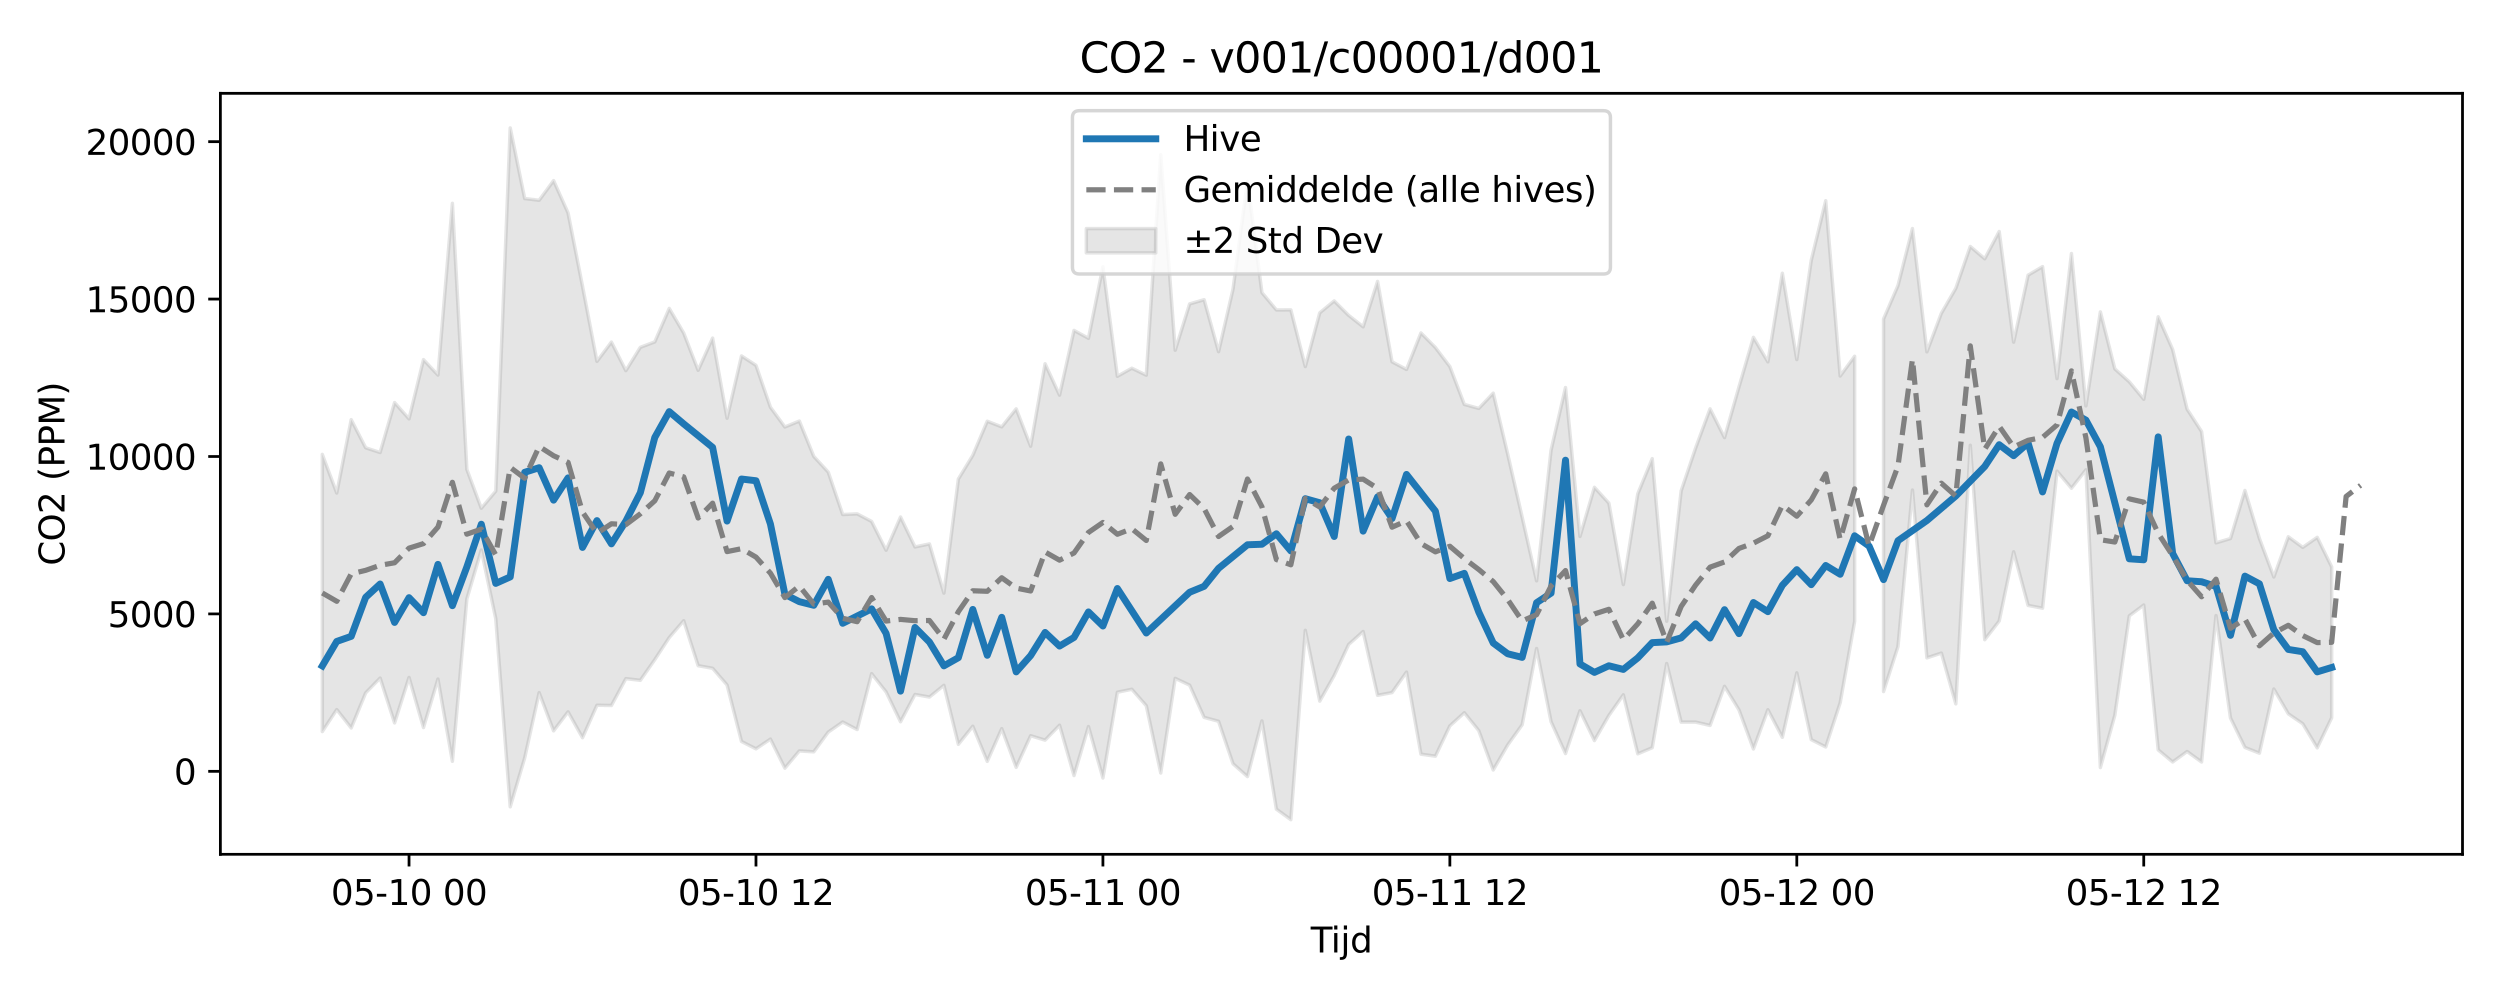 <?xml version="1.0" encoding="utf-8" standalone="no"?>
<!DOCTYPE svg PUBLIC "-//W3C//DTD SVG 1.1//EN"
  "http://www.w3.org/Graphics/SVG/1.1/DTD/svg11.dtd">
<svg xmlns:xlink="http://www.w3.org/1999/xlink" width="720pt" height="288pt" viewBox="0 0 720 288" xmlns="http://www.w3.org/2000/svg" version="1.1">
 <defs>
  <style type="text/css">*{stroke-linejoin: round; stroke-linecap: butt}</style>
 </defs>
 <g id="figure_1">
  <g id="patch_1">
   <path d="M 0 288 
L 720 288 
L 720 0 
L 0 0 
z
" style="fill: #ffffff"/>
  </g>
  <g id="axes_1">
   <g id="patch_2">
    <path d="M 63.47 246.04 
L 709.2 246.04 
L 709.2 26.88 
L 63.47 26.88 
z
" style="fill: #ffffff"/>
   </g>
   <g id="FillBetweenPolyCollection_1">
    <path d="M 92.821 130.864 
L 92.821 210.697 
L 96.985 204.361 
L 101.148 209.658 
L 105.311 199.555 
L 109.475 195.281 
L 113.638 208.207 
L 117.801 195.099 
L 121.965 209.536 
L 126.128 195.567 
L 130.291 219.257 
L 134.455 172.484 
L 138.618 158.407 
L 142.781 178.207 
L 146.944 232.361 
L 151.108 218.286 
L 155.271 199.471 
L 159.434 210.487 
L 163.598 205.017 
L 167.761 212.468 
L 171.924 203.106 
L 176.088 203.185 
L 180.251 195.447 
L 184.414 195.937 
L 188.578 189.976 
L 192.741 183.624 
L 196.904 178.768 
L 201.068 191.721 
L 205.231 192.463 
L 209.394 197.277 
L 213.557 213.544 
L 217.721 215.665 
L 221.884 212.857 
L 226.047 221.236 
L 230.211 216.265 
L 234.374 216.53 
L 238.537 210.839 
L 242.701 207.939 
L 246.864 210.115 
L 251.027 194.015 
L 255.191 199.264 
L 259.354 207.871 
L 263.517 200.01 
L 267.681 200.751 
L 271.844 197.375 
L 276.007 214.364 
L 280.17 209.163 
L 284.334 219.271 
L 288.497 209.851 
L 292.66 221.003 
L 296.824 211.886 
L 300.987 213.163 
L 305.15 208.86 
L 309.314 223.368 
L 313.477 209.249 
L 317.64 224.066 
L 321.804 199.365 
L 325.967 198.513 
L 330.13 203.251 
L 334.294 222.628 
L 338.457 195.365 
L 342.62 197.336 
L 346.784 206.604 
L 350.947 207.734 
L 355.11 219.959 
L 359.273 223.66 
L 363.437 207.626 
L 367.6 233.04 
L 371.763 236.078 
L 375.927 181.529 
L 380.09 201.931 
L 384.253 194.546 
L 388.417 185.602 
L 392.58 181.871 
L 396.743 200.253 
L 400.907 199.464 
L 405.07 193.571 
L 409.233 217.199 
L 413.397 217.785 
L 417.56 209.058 
L 421.723 205.268 
L 425.886 210.417 
L 430.05 221.758 
L 434.213 214.565 
L 438.376 208.74 
L 442.54 186.77 
L 446.703 207.835 
L 450.866 217.032 
L 455.03 204.704 
L 459.193 213.286 
L 463.356 206.048 
L 467.52 200.111 
L 471.683 217.102 
L 475.846 215.344 
L 480.01 191.087 
L 484.173 207.981 
L 488.336 207.966 
L 492.5 208.932 
L 496.663 197.657 
L 500.826 204.45 
L 504.989 215.707 
L 509.153 204.399 
L 513.316 212.35 
L 517.479 193.781 
L 521.643 213.014 
L 525.806 215.13 
L 529.969 202.403 
L 534.133 179.003 
L 534.133 102.608 
L 534.133 102.608 
L 529.969 108.29 
L 525.806 57.804 
L 521.643 74.961 
L 517.479 103.557 
L 513.316 78.692 
L 509.153 104.208 
L 504.989 97.157 
L 500.826 111.44 
L 496.663 126.029 
L 492.5 117.745 
L 488.336 129.04 
L 484.173 141.365 
L 480.01 178.916 
L 475.846 132.087 
L 471.683 142.21 
L 467.52 168.355 
L 463.356 144.908 
L 459.193 140.35 
L 455.03 154.51 
L 450.866 111.602 
L 446.703 129.672 
L 442.54 167.285 
L 438.376 148.924 
L 434.213 130.757 
L 430.05 113.226 
L 425.886 117.627 
L 421.723 116.474 
L 417.56 105.579 
L 413.397 100.092 
L 409.233 95.886 
L 405.07 106.397 
L 400.907 104.204 
L 396.743 81.051 
L 392.58 94.117 
L 388.417 90.829 
L 384.253 86.662 
L 380.09 90.097 
L 375.927 105.575 
L 371.763 89.247 
L 367.6 89.256 
L 363.437 84.273 
L 359.273 52.251 
L 355.11 83.271 
L 350.947 101.291 
L 346.784 86.315 
L 342.62 87.526 
L 338.457 100.869 
L 334.294 44.58 
L 330.13 108.055 
L 325.967 106.045 
L 321.804 108.369 
L 317.64 76.865 
L 313.477 97.435 
L 309.314 95.154 
L 305.15 113.8 
L 300.987 104.77 
L 296.824 128.516 
L 292.66 117.745 
L 288.497 122.935 
L 284.334 121.315 
L 280.17 131.121 
L 276.007 137.963 
L 271.844 170.825 
L 267.681 156.651 
L 263.517 157.519 
L 259.354 148.9 
L 255.191 158.468 
L 251.027 150.176 
L 246.864 147.989 
L 242.701 148.187 
L 238.537 135.977 
L 234.374 131.451 
L 230.211 121.26 
L 226.047 122.972 
L 221.884 117.28 
L 217.721 105.219 
L 213.557 102.502 
L 209.394 120.451 
L 205.231 97.367 
L 201.068 106.644 
L 196.904 95.911 
L 192.741 88.826 
L 188.578 98.461 
L 184.414 100.03 
L 180.251 106.748 
L 176.088 98.516 
L 171.924 104.077 
L 167.761 82.426 
L 163.598 61.318 
L 159.434 52.015 
L 155.271 57.677 
L 151.108 57.184 
L 146.944 36.842 
L 142.781 141.445 
L 138.618 146.374 
L 134.455 135.195 
L 130.291 58.552 
L 126.128 108.024 
L 121.965 103.575 
L 117.801 120.632 
L 113.638 115.945 
L 109.475 130.325 
L 105.311 128.958 
L 101.148 120.861 
L 96.985 141.991 
L 92.821 130.864 
z
" clip-path="url(#p094e9d952f)" style="fill: #808080; fill-opacity: 0.2; stroke: #808080; stroke-opacity: 0.2"/>
    <path d="M 542.459 91.883 
L 542.459 199.17 
L 546.623 186.19 
L 550.786 141.128 
L 554.949 189.466 
L 559.113 188.092 
L 563.276 202.714 
L 567.439 128.236 
L 571.602 184.241 
L 575.766 178.859 
L 579.929 158.918 
L 584.092 174.359 
L 588.256 175.163 
L 592.419 135.7 
L 596.582 140.617 
L 600.746 135.306 
L 604.909 221.06 
L 609.072 205.974 
L 613.236 177.373 
L 617.399 174.248 
L 621.562 215.972 
L 625.726 219.449 
L 629.889 216.434 
L 634.052 219.458 
L 638.215 177.274 
L 642.379 206.784 
L 646.542 215.268 
L 650.705 216.918 
L 654.869 198.437 
L 659.032 205.583 
L 663.195 208.447 
L 667.359 215.383 
L 671.522 206.713 
L 671.522 163.251 
L 671.522 163.251 
L 667.359 154.756 
L 663.195 157.642 
L 659.032 154.59 
L 654.869 166.172 
L 650.705 155.062 
L 646.542 141.248 
L 642.379 155.093 
L 638.215 156.343 
L 634.052 124.278 
L 629.889 117.84 
L 625.726 100.673 
L 621.562 91.236 
L 617.399 114.99 
L 613.236 109.968 
L 609.072 106.241 
L 604.909 89.832 
L 600.746 116.894 
L 596.582 73.014 
L 592.419 109.034 
L 588.256 76.786 
L 584.092 79.249 
L 579.929 98.541 
L 575.766 66.668 
L 571.602 74.526 
L 567.439 70.989 
L 563.276 83.025 
L 559.113 90.221 
L 554.949 101.326 
L 550.786 65.823 
L 546.623 82.231 
L 542.459 91.883 
z
" clip-path="url(#p094e9d952f)" style="fill: #808080; fill-opacity: 0.2; stroke: #808080; stroke-opacity: 0.2"/>
   </g>
   <g id="matplotlib.axis_1">
    <g id="xtick_1">
     <g id="line2d_1">
      <defs>
       <path id="m99f84f68df" d="M 0 0 
L 0 3.5 
" style="stroke: #000000; stroke-width: 0.8"/>
      </defs>
      <g>
       <use xlink:href="#m99f84f68df" x="117.801" y="246.04" style="stroke: #000000; stroke-width: 0.8"/>
      </g>
     </g>
     <g id="text_1">
      <!-- 05-10 00 -->
      <g transform="translate(95.321 260.638) scale(0.1 -0.1)">
       <defs>
        <path id="DejaVuSans-30" d="M 2034 4250 
Q 1547 4250 1301 3770 
Q 1056 3291 1056 2328 
Q 1056 1369 1301 889 
Q 1547 409 2034 409 
Q 2525 409 2770 889 
Q 3016 1369 3016 2328 
Q 3016 3291 2770 3770 
Q 2525 4250 2034 4250 
z
M 2034 4750 
Q 2819 4750 3233 4129 
Q 3647 3509 3647 2328 
Q 3647 1150 3233 529 
Q 2819 -91 2034 -91 
Q 1250 -91 836 529 
Q 422 1150 422 2328 
Q 422 3509 836 4129 
Q 1250 4750 2034 4750 
z
" transform="scale(0.016)"/>
        <path id="DejaVuSans-35" d="M 691 4666 
L 3169 4666 
L 3169 4134 
L 1269 4134 
L 1269 2991 
Q 1406 3038 1543 3061 
Q 1681 3084 1819 3084 
Q 2600 3084 3056 2656 
Q 3513 2228 3513 1497 
Q 3513 744 3044 326 
Q 2575 -91 1722 -91 
Q 1428 -91 1123 -41 
Q 819 9 494 109 
L 494 744 
Q 775 591 1075 516 
Q 1375 441 1709 441 
Q 2250 441 2565 725 
Q 2881 1009 2881 1497 
Q 2881 1984 2565 2268 
Q 2250 2553 1709 2553 
Q 1456 2553 1204 2497 
Q 953 2441 691 2322 
L 691 4666 
z
" transform="scale(0.016)"/>
        <path id="DejaVuSans-2d" d="M 313 2009 
L 1997 2009 
L 1997 1497 
L 313 1497 
L 313 2009 
z
" transform="scale(0.016)"/>
        <path id="DejaVuSans-31" d="M 794 531 
L 1825 531 
L 1825 4091 
L 703 3866 
L 703 4441 
L 1819 4666 
L 2450 4666 
L 2450 531 
L 3481 531 
L 3481 0 
L 794 0 
L 794 531 
z
" transform="scale(0.016)"/>
        <path id="DejaVuSans-20" transform="scale(0.016)"/>
       </defs>
       <use xlink:href="#DejaVuSans-30"/>
       <use xlink:href="#DejaVuSans-35" transform="translate(63.623 0)"/>
       <use xlink:href="#DejaVuSans-2d" transform="translate(127.246 0)"/>
       <use xlink:href="#DejaVuSans-31" transform="translate(163.33 0)"/>
       <use xlink:href="#DejaVuSans-30" transform="translate(226.953 0)"/>
       <use xlink:href="#DejaVuSans-20" transform="translate(290.576 0)"/>
       <use xlink:href="#DejaVuSans-30" transform="translate(322.363 0)"/>
       <use xlink:href="#DejaVuSans-30" transform="translate(385.986 0)"/>
      </g>
     </g>
    </g>
    <g id="xtick_2">
     <g id="line2d_2">
      <g>
       <use xlink:href="#m99f84f68df" x="217.721" y="246.04" style="stroke: #000000; stroke-width: 0.8"/>
      </g>
     </g>
     <g id="text_2">
      <!-- 05-10 12 -->
      <g transform="translate(195.24 260.638) scale(0.1 -0.1)">
       <defs>
        <path id="DejaVuSans-32" d="M 1228 531 
L 3431 531 
L 3431 0 
L 469 0 
L 469 531 
Q 828 903 1448 1529 
Q 2069 2156 2228 2338 
Q 2531 2678 2651 2914 
Q 2772 3150 2772 3378 
Q 2772 3750 2511 3984 
Q 2250 4219 1831 4219 
Q 1534 4219 1204 4116 
Q 875 4013 500 3803 
L 500 4441 
Q 881 4594 1212 4672 
Q 1544 4750 1819 4750 
Q 2544 4750 2975 4387 
Q 3406 4025 3406 3419 
Q 3406 3131 3298 2873 
Q 3191 2616 2906 2266 
Q 2828 2175 2409 1742 
Q 1991 1309 1228 531 
z
" transform="scale(0.016)"/>
       </defs>
       <use xlink:href="#DejaVuSans-30"/>
       <use xlink:href="#DejaVuSans-35" transform="translate(63.623 0)"/>
       <use xlink:href="#DejaVuSans-2d" transform="translate(127.246 0)"/>
       <use xlink:href="#DejaVuSans-31" transform="translate(163.33 0)"/>
       <use xlink:href="#DejaVuSans-30" transform="translate(226.953 0)"/>
       <use xlink:href="#DejaVuSans-20" transform="translate(290.576 0)"/>
       <use xlink:href="#DejaVuSans-31" transform="translate(322.363 0)"/>
       <use xlink:href="#DejaVuSans-32" transform="translate(385.986 0)"/>
      </g>
     </g>
    </g>
    <g id="xtick_3">
     <g id="line2d_3">
      <g>
       <use xlink:href="#m99f84f68df" x="317.64" y="246.04" style="stroke: #000000; stroke-width: 0.8"/>
      </g>
     </g>
     <g id="text_3">
      <!-- 05-11 00 -->
      <g transform="translate(295.16 260.638) scale(0.1 -0.1)">
       <use xlink:href="#DejaVuSans-30"/>
       <use xlink:href="#DejaVuSans-35" transform="translate(63.623 0)"/>
       <use xlink:href="#DejaVuSans-2d" transform="translate(127.246 0)"/>
       <use xlink:href="#DejaVuSans-31" transform="translate(163.33 0)"/>
       <use xlink:href="#DejaVuSans-31" transform="translate(226.953 0)"/>
       <use xlink:href="#DejaVuSans-20" transform="translate(290.576 0)"/>
       <use xlink:href="#DejaVuSans-30" transform="translate(322.363 0)"/>
       <use xlink:href="#DejaVuSans-30" transform="translate(385.986 0)"/>
      </g>
     </g>
    </g>
    <g id="xtick_4">
     <g id="line2d_4">
      <g>
       <use xlink:href="#m99f84f68df" x="417.56" y="246.04" style="stroke: #000000; stroke-width: 0.8"/>
      </g>
     </g>
     <g id="text_4">
      <!-- 05-11 12 -->
      <g transform="translate(395.079 260.638) scale(0.1 -0.1)">
       <use xlink:href="#DejaVuSans-30"/>
       <use xlink:href="#DejaVuSans-35" transform="translate(63.623 0)"/>
       <use xlink:href="#DejaVuSans-2d" transform="translate(127.246 0)"/>
       <use xlink:href="#DejaVuSans-31" transform="translate(163.33 0)"/>
       <use xlink:href="#DejaVuSans-31" transform="translate(226.953 0)"/>
       <use xlink:href="#DejaVuSans-20" transform="translate(290.576 0)"/>
       <use xlink:href="#DejaVuSans-31" transform="translate(322.363 0)"/>
       <use xlink:href="#DejaVuSans-32" transform="translate(385.986 0)"/>
      </g>
     </g>
    </g>
    <g id="xtick_5">
     <g id="line2d_5">
      <g>
       <use xlink:href="#m99f84f68df" x="517.479" y="246.04" style="stroke: #000000; stroke-width: 0.8"/>
      </g>
     </g>
     <g id="text_5">
      <!-- 05-12 00 -->
      <g transform="translate(494.999 260.638) scale(0.1 -0.1)">
       <use xlink:href="#DejaVuSans-30"/>
       <use xlink:href="#DejaVuSans-35" transform="translate(63.623 0)"/>
       <use xlink:href="#DejaVuSans-2d" transform="translate(127.246 0)"/>
       <use xlink:href="#DejaVuSans-31" transform="translate(163.33 0)"/>
       <use xlink:href="#DejaVuSans-32" transform="translate(226.953 0)"/>
       <use xlink:href="#DejaVuSans-20" transform="translate(290.576 0)"/>
       <use xlink:href="#DejaVuSans-30" transform="translate(322.363 0)"/>
       <use xlink:href="#DejaVuSans-30" transform="translate(385.986 0)"/>
      </g>
     </g>
    </g>
    <g id="xtick_6">
     <g id="line2d_6">
      <g>
       <use xlink:href="#m99f84f68df" x="617.399" y="246.04" style="stroke: #000000; stroke-width: 0.8"/>
      </g>
     </g>
     <g id="text_6">
      <!-- 05-12 12 -->
      <g transform="translate(594.918 260.638) scale(0.1 -0.1)">
       <use xlink:href="#DejaVuSans-30"/>
       <use xlink:href="#DejaVuSans-35" transform="translate(63.623 0)"/>
       <use xlink:href="#DejaVuSans-2d" transform="translate(127.246 0)"/>
       <use xlink:href="#DejaVuSans-31" transform="translate(163.33 0)"/>
       <use xlink:href="#DejaVuSans-32" transform="translate(226.953 0)"/>
       <use xlink:href="#DejaVuSans-20" transform="translate(290.576 0)"/>
       <use xlink:href="#DejaVuSans-31" transform="translate(322.363 0)"/>
       <use xlink:href="#DejaVuSans-32" transform="translate(385.986 0)"/>
      </g>
     </g>
    </g>
    <g id="text_7">
     <!-- Tijd -->
     <g transform="translate(377.485 274.317) scale(0.1 -0.1)">
      <defs>
       <path id="DejaVuSans-54" d="M -19 4666 
L 3928 4666 
L 3928 4134 
L 2272 4134 
L 2272 0 
L 1638 0 
L 1638 4134 
L -19 4134 
L -19 4666 
z
" transform="scale(0.016)"/>
       <path id="DejaVuSans-69" d="M 603 3500 
L 1178 3500 
L 1178 0 
L 603 0 
L 603 3500 
z
M 603 4863 
L 1178 4863 
L 1178 4134 
L 603 4134 
L 603 4863 
z
" transform="scale(0.016)"/>
       <path id="DejaVuSans-6a" d="M 603 3500 
L 1178 3500 
L 1178 -63 
Q 1178 -731 923 -1031 
Q 669 -1331 103 -1331 
L -116 -1331 
L -116 -844 
L 38 -844 
Q 366 -844 484 -692 
Q 603 -541 603 -63 
L 603 3500 
z
M 603 4863 
L 1178 4863 
L 1178 4134 
L 603 4134 
L 603 4863 
z
" transform="scale(0.016)"/>
       <path id="DejaVuSans-64" d="M 2906 2969 
L 2906 4863 
L 3481 4863 
L 3481 0 
L 2906 0 
L 2906 525 
Q 2725 213 2448 61 
Q 2172 -91 1784 -91 
Q 1150 -91 751 415 
Q 353 922 353 1747 
Q 353 2572 751 3078 
Q 1150 3584 1784 3584 
Q 2172 3584 2448 3432 
Q 2725 3281 2906 2969 
z
M 947 1747 
Q 947 1113 1208 752 
Q 1469 391 1925 391 
Q 2381 391 2643 752 
Q 2906 1113 2906 1747 
Q 2906 2381 2643 2742 
Q 2381 3103 1925 3103 
Q 1469 3103 1208 2742 
Q 947 2381 947 1747 
z
" transform="scale(0.016)"/>
      </defs>
      <use xlink:href="#DejaVuSans-54"/>
      <use xlink:href="#DejaVuSans-69" transform="translate(57.959 0)"/>
      <use xlink:href="#DejaVuSans-6a" transform="translate(85.742 0)"/>
      <use xlink:href="#DejaVuSans-64" transform="translate(113.525 0)"/>
     </g>
    </g>
   </g>
   <g id="matplotlib.axis_2">
    <g id="ytick_1">
     <g id="line2d_7">
      <defs>
       <path id="mf853f448e3" d="M 0 0 
L -3.5 0 
" style="stroke: #000000; stroke-width: 0.8"/>
      </defs>
      <g>
       <use xlink:href="#mf853f448e3" x="63.47" y="222.138" style="stroke: #000000; stroke-width: 0.8"/>
      </g>
     </g>
     <g id="text_8">
      <!-- 0 -->
      <g transform="translate(50.108 225.937) scale(0.1 -0.1)">
       <use xlink:href="#DejaVuSans-30"/>
      </g>
     </g>
    </g>
    <g id="ytick_2">
     <g id="line2d_8">
      <g>
       <use xlink:href="#mf853f448e3" x="63.47" y="176.804" style="stroke: #000000; stroke-width: 0.8"/>
      </g>
     </g>
     <g id="text_9">
      <!-- 5000 -->
      <g transform="translate(31.02 180.604) scale(0.1 -0.1)">
       <use xlink:href="#DejaVuSans-35"/>
       <use xlink:href="#DejaVuSans-30" transform="translate(63.623 0)"/>
       <use xlink:href="#DejaVuSans-30" transform="translate(127.246 0)"/>
       <use xlink:href="#DejaVuSans-30" transform="translate(190.869 0)"/>
      </g>
     </g>
    </g>
    <g id="ytick_3">
     <g id="line2d_9">
      <g>
       <use xlink:href="#mf853f448e3" x="63.47" y="131.471" style="stroke: #000000; stroke-width: 0.8"/>
      </g>
     </g>
     <g id="text_10">
      <!-- 10000 -->
      <g transform="translate(24.657 135.27) scale(0.1 -0.1)">
       <use xlink:href="#DejaVuSans-31"/>
       <use xlink:href="#DejaVuSans-30" transform="translate(63.623 0)"/>
       <use xlink:href="#DejaVuSans-30" transform="translate(127.246 0)"/>
       <use xlink:href="#DejaVuSans-30" transform="translate(190.869 0)"/>
       <use xlink:href="#DejaVuSans-30" transform="translate(254.492 0)"/>
      </g>
     </g>
    </g>
    <g id="ytick_4">
     <g id="line2d_10">
      <g>
       <use xlink:href="#mf853f448e3" x="63.47" y="86.138" style="stroke: #000000; stroke-width: 0.8"/>
      </g>
     </g>
     <g id="text_11">
      <!-- 15000 -->
      <g transform="translate(24.657 89.937) scale(0.1 -0.1)">
       <use xlink:href="#DejaVuSans-31"/>
       <use xlink:href="#DejaVuSans-35" transform="translate(63.623 0)"/>
       <use xlink:href="#DejaVuSans-30" transform="translate(127.246 0)"/>
       <use xlink:href="#DejaVuSans-30" transform="translate(190.869 0)"/>
       <use xlink:href="#DejaVuSans-30" transform="translate(254.492 0)"/>
      </g>
     </g>
    </g>
    <g id="ytick_5">
     <g id="line2d_11">
      <g>
       <use xlink:href="#mf853f448e3" x="63.47" y="40.805" style="stroke: #000000; stroke-width: 0.8"/>
      </g>
     </g>
     <g id="text_12">
      <!-- 20000 -->
      <g transform="translate(24.657 44.604) scale(0.1 -0.1)">
       <use xlink:href="#DejaVuSans-32"/>
       <use xlink:href="#DejaVuSans-30" transform="translate(63.623 0)"/>
       <use xlink:href="#DejaVuSans-30" transform="translate(127.246 0)"/>
       <use xlink:href="#DejaVuSans-30" transform="translate(190.869 0)"/>
       <use xlink:href="#DejaVuSans-30" transform="translate(254.492 0)"/>
      </g>
     </g>
    </g>
    <g id="text_13">
     <!-- CO2 (PPM) -->
     <g transform="translate(18.578 162.903) rotate(-90) scale(0.1 -0.1)">
      <defs>
       <path id="DejaVuSans-43" d="M 4122 4306 
L 4122 3641 
Q 3803 3938 3442 4084 
Q 3081 4231 2675 4231 
Q 1875 4231 1450 3742 
Q 1025 3253 1025 2328 
Q 1025 1406 1450 917 
Q 1875 428 2675 428 
Q 3081 428 3442 575 
Q 3803 722 4122 1019 
L 4122 359 
Q 3791 134 3420 21 
Q 3050 -91 2638 -91 
Q 1578 -91 968 557 
Q 359 1206 359 2328 
Q 359 3453 968 4101 
Q 1578 4750 2638 4750 
Q 3056 4750 3426 4639 
Q 3797 4528 4122 4306 
z
" transform="scale(0.016)"/>
       <path id="DejaVuSans-4f" d="M 2522 4238 
Q 1834 4238 1429 3725 
Q 1025 3213 1025 2328 
Q 1025 1447 1429 934 
Q 1834 422 2522 422 
Q 3209 422 3611 934 
Q 4013 1447 4013 2328 
Q 4013 3213 3611 3725 
Q 3209 4238 2522 4238 
z
M 2522 4750 
Q 3503 4750 4090 4092 
Q 4678 3434 4678 2328 
Q 4678 1225 4090 567 
Q 3503 -91 2522 -91 
Q 1538 -91 948 565 
Q 359 1222 359 2328 
Q 359 3434 948 4092 
Q 1538 4750 2522 4750 
z
" transform="scale(0.016)"/>
       <path id="DejaVuSans-28" d="M 1984 4856 
Q 1566 4138 1362 3434 
Q 1159 2731 1159 2009 
Q 1159 1288 1364 580 
Q 1569 -128 1984 -844 
L 1484 -844 
Q 1016 -109 783 600 
Q 550 1309 550 2009 
Q 550 2706 781 3412 
Q 1013 4119 1484 4856 
L 1984 4856 
z
" transform="scale(0.016)"/>
       <path id="DejaVuSans-50" d="M 1259 4147 
L 1259 2394 
L 2053 2394 
Q 2494 2394 2734 2622 
Q 2975 2850 2975 3272 
Q 2975 3691 2734 3919 
Q 2494 4147 2053 4147 
L 1259 4147 
z
M 628 4666 
L 2053 4666 
Q 2838 4666 3239 4311 
Q 3641 3956 3641 3272 
Q 3641 2581 3239 2228 
Q 2838 1875 2053 1875 
L 1259 1875 
L 1259 0 
L 628 0 
L 628 4666 
z
" transform="scale(0.016)"/>
       <path id="DejaVuSans-4d" d="M 628 4666 
L 1569 4666 
L 2759 1491 
L 3956 4666 
L 4897 4666 
L 4897 0 
L 4281 0 
L 4281 4097 
L 3078 897 
L 2444 897 
L 1241 4097 
L 1241 0 
L 628 0 
L 628 4666 
z
" transform="scale(0.016)"/>
       <path id="DejaVuSans-29" d="M 513 4856 
L 1013 4856 
Q 1481 4119 1714 3412 
Q 1947 2706 1947 2009 
Q 1947 1309 1714 600 
Q 1481 -109 1013 -844 
L 513 -844 
Q 928 -128 1133 580 
Q 1338 1288 1338 2009 
Q 1338 2731 1133 3434 
Q 928 4138 513 4856 
z
" transform="scale(0.016)"/>
      </defs>
      <use xlink:href="#DejaVuSans-43"/>
      <use xlink:href="#DejaVuSans-4f" transform="translate(69.824 0)"/>
      <use xlink:href="#DejaVuSans-32" transform="translate(148.535 0)"/>
      <use xlink:href="#DejaVuSans-20" transform="translate(212.158 0)"/>
      <use xlink:href="#DejaVuSans-28" transform="translate(243.945 0)"/>
      <use xlink:href="#DejaVuSans-50" transform="translate(282.959 0)"/>
      <use xlink:href="#DejaVuSans-50" transform="translate(343.262 0)"/>
      <use xlink:href="#DejaVuSans-4d" transform="translate(403.564 0)"/>
      <use xlink:href="#DejaVuSans-29" transform="translate(489.844 0)"/>
     </g>
    </g>
   </g>
   <g id="line2d_12">
    <path d="M 92.821 191.782 
L 96.985 184.732 
L 101.148 183.266 
L 105.311 172.032 
L 109.475 168.194 
L 113.638 179.258 
L 117.801 172.132 
L 121.965 176.454 
L 126.128 162.543 
L 130.291 174.435 
L 134.455 163.259 
L 138.618 150.98 
L 142.781 168.014 
L 146.944 166.151 
L 151.108 136.023 
L 155.271 134.699 
L 159.434 144.038 
L 163.598 137.632 
L 167.761 157.656 
L 171.924 149.94 
L 176.088 156.627 
L 180.251 150.067 
L 184.414 141.898 
L 188.578 125.986 
L 192.741 118.551 
L 196.904 122.078 
L 205.231 128.845 
L 209.394 150.067 
L 213.557 137.96 
L 217.721 138.452 
L 221.884 150.922 
L 226.047 171.169 
L 230.211 173.28 
L 234.374 174.32 
L 238.537 166.849 
L 242.701 179.506 
L 251.027 175.349 
L 255.191 182.408 
L 259.354 199.045 
L 263.517 180.712 
L 267.681 184.91 
L 271.844 191.764 
L 276.007 189.416 
L 280.17 175.52 
L 284.334 188.724 
L 288.497 177.787 
L 292.66 193.499 
L 296.824 188.812 
L 300.987 182.142 
L 305.15 186.067 
L 309.314 183.583 
L 313.477 176.239 
L 317.64 180.289 
L 321.804 169.491 
L 330.13 182.308 
L 342.62 170.567 
L 346.784 168.862 
L 350.947 163.685 
L 359.273 156.894 
L 363.437 156.743 
L 367.6 153.73 
L 371.763 158.662 
L 375.927 143.625 
L 380.09 144.787 
L 384.253 154.509 
L 388.417 126.439 
L 392.58 152.964 
L 396.743 143.11 
L 400.907 149.342 
L 405.07 136.639 
L 413.397 147.211 
L 417.56 166.616 
L 421.723 165.127 
L 425.886 176.275 
L 430.05 185.191 
L 434.213 188.287 
L 438.376 189.325 
L 442.54 173.583 
L 446.703 170.825 
L 450.866 132.541 
L 455.03 191.22 
L 459.193 193.65 
L 463.356 191.742 
L 467.52 192.792 
L 471.683 189.466 
L 475.846 185.079 
L 480.01 184.865 
L 484.173 183.713 
L 488.336 179.663 
L 492.5 183.743 
L 496.663 175.589 
L 500.826 182.489 
L 504.989 173.525 
L 509.153 176.161 
L 513.316 168.56 
L 517.479 164.063 
L 521.643 168.388 
L 525.806 162.86 
L 529.969 165.386 
L 534.133 154.31 
L 538.296 157.266 
L 542.459 166.926 
L 546.623 155.72 
L 554.949 149.913 
L 563.276 142.841 
L 571.602 134.345 
L 575.766 128.071 
L 579.929 131.24 
L 584.092 127.595 
L 588.256 141.671 
L 592.419 127.686 
L 596.582 118.66 
L 600.746 120.999 
L 604.909 128.67 
L 613.236 160.938 
L 617.399 161.219 
L 621.562 125.827 
L 625.726 159.392 
L 629.889 167.257 
L 634.052 167.538 
L 638.215 168.885 
L 642.379 182.979 
L 646.542 165.929 
L 650.705 168.137 
L 654.869 181.379 
L 659.032 187.036 
L 663.195 187.702 
L 667.359 193.499 
L 671.522 192.233 
L 671.522 192.233 
" clip-path="url(#p094e9d952f)" style="fill: none; stroke: #1f77b4; stroke-width: 2; stroke-linecap: square"/>
   </g>
   <g id="line2d_13">
    <path d="M 92.821 170.78 
L 96.985 173.176 
L 101.148 165.26 
L 105.311 164.257 
L 109.475 162.803 
L 113.638 162.076 
L 117.801 157.865 
L 121.965 156.556 
L 126.128 151.796 
L 130.291 138.904 
L 134.455 153.84 
L 138.618 152.391 
L 142.781 159.826 
L 146.944 134.601 
L 151.108 137.735 
L 155.271 128.574 
L 159.434 131.251 
L 163.598 133.168 
L 167.761 147.447 
L 171.924 153.591 
L 176.088 150.85 
L 180.251 151.097 
L 184.414 147.984 
L 188.578 144.219 
L 192.741 136.225 
L 196.904 137.34 
L 201.068 149.183 
L 205.231 144.915 
L 209.394 158.864 
L 213.557 158.023 
L 217.721 160.442 
L 221.884 165.069 
L 226.047 172.104 
L 230.211 168.763 
L 234.374 173.99 
L 238.537 173.408 
L 242.701 178.063 
L 246.864 179.052 
L 251.027 172.095 
L 255.191 178.866 
L 259.354 178.386 
L 263.517 178.765 
L 267.681 178.701 
L 271.844 184.1 
L 276.007 176.164 
L 280.17 170.142 
L 284.334 170.293 
L 288.497 166.393 
L 292.66 169.374 
L 296.824 170.201 
L 300.987 158.967 
L 305.15 161.33 
L 309.314 159.261 
L 313.477 153.342 
L 317.64 150.466 
L 321.804 153.867 
L 325.967 152.279 
L 330.13 155.653 
L 334.294 133.604 
L 338.457 148.117 
L 342.62 142.431 
L 346.784 146.46 
L 350.947 154.513 
L 355.11 151.615 
L 359.273 137.956 
L 363.437 145.95 
L 367.6 161.148 
L 371.763 162.663 
L 375.927 143.552 
L 380.09 146.014 
L 384.253 140.604 
L 388.417 138.215 
L 392.58 137.994 
L 396.743 140.652 
L 400.907 151.834 
L 405.07 149.984 
L 409.233 156.542 
L 413.397 158.939 
L 417.56 157.319 
L 421.723 160.871 
L 425.886 164.022 
L 430.05 167.492 
L 434.213 172.661 
L 438.376 178.832 
L 442.54 177.027 
L 446.703 168.754 
L 450.866 164.317 
L 455.03 179.607 
L 459.193 176.818 
L 463.356 175.478 
L 467.52 184.233 
L 471.683 179.656 
L 475.846 173.716 
L 480.01 185.002 
L 484.173 174.673 
L 488.336 168.503 
L 492.5 163.338 
L 496.663 161.843 
L 500.826 157.945 
L 504.989 156.432 
L 509.153 154.303 
L 513.316 145.521 
L 517.479 148.669 
L 521.643 143.988 
L 525.806 136.467 
L 529.969 155.347 
L 534.133 140.805 
L 538.296 157.266 
L 542.459 145.527 
L 546.623 134.211 
L 550.786 103.476 
L 554.949 145.396 
L 559.113 139.156 
L 563.276 142.869 
L 567.439 99.612 
L 571.602 129.384 
L 575.766 122.763 
L 579.929 128.73 
L 584.092 126.804 
L 588.256 125.974 
L 592.419 122.367 
L 596.582 106.816 
L 600.746 126.1 
L 604.909 155.446 
L 609.072 156.107 
L 613.236 143.67 
L 617.399 144.619 
L 621.562 153.604 
L 625.726 160.061 
L 629.889 167.137 
L 634.052 171.868 
L 638.215 166.808 
L 642.379 180.938 
L 646.542 178.258 
L 650.705 185.99 
L 654.869 182.305 
L 659.032 180.087 
L 663.195 183.044 
L 667.359 185.069 
L 671.522 184.982 
L 675.685 142.977 
L 679.849 139.773 
L 679.849 139.773 
" clip-path="url(#p094e9d952f)" style="fill: none; stroke-dasharray: 5.55,2.4; stroke-dashoffset: 0; stroke: #808080; stroke-width: 1.5"/>
   </g>
   <g id="patch_3">
    <path d="M 63.47 246.04 
L 63.47 26.88 
" style="fill: none; stroke: #000000; stroke-width: 0.8; stroke-linejoin: miter; stroke-linecap: square"/>
   </g>
   <g id="patch_4">
    <path d="M 709.2 246.04 
L 709.2 26.88 
" style="fill: none; stroke: #000000; stroke-width: 0.8; stroke-linejoin: miter; stroke-linecap: square"/>
   </g>
   <g id="patch_5">
    <path d="M 63.47 246.04 
L 709.2 246.04 
" style="fill: none; stroke: #000000; stroke-width: 0.8; stroke-linejoin: miter; stroke-linecap: square"/>
   </g>
   <g id="patch_6">
    <path d="M 63.47 26.88 
L 709.2 26.88 
" style="fill: none; stroke: #000000; stroke-width: 0.8; stroke-linejoin: miter; stroke-linecap: square"/>
   </g>
   <g id="text_14">
    <!-- CO2 - v001/c00001/d001 -->
    <g transform="translate(310.932 20.88) scale(0.12 -0.12)">
     <defs>
      <path id="DejaVuSans-76" d="M 191 3500 
L 800 3500 
L 1894 563 
L 2988 3500 
L 3597 3500 
L 2284 0 
L 1503 0 
L 191 3500 
z
" transform="scale(0.016)"/>
      <path id="DejaVuSans-2f" d="M 1625 4666 
L 2156 4666 
L 531 -594 
L 0 -594 
L 1625 4666 
z
" transform="scale(0.016)"/>
      <path id="DejaVuSans-63" d="M 3122 3366 
L 3122 2828 
Q 2878 2963 2633 3030 
Q 2388 3097 2138 3097 
Q 1578 3097 1268 2742 
Q 959 2388 959 1747 
Q 959 1106 1268 751 
Q 1578 397 2138 397 
Q 2388 397 2633 464 
Q 2878 531 3122 666 
L 3122 134 
Q 2881 22 2623 -34 
Q 2366 -91 2075 -91 
Q 1284 -91 818 406 
Q 353 903 353 1747 
Q 353 2603 823 3093 
Q 1294 3584 2113 3584 
Q 2378 3584 2631 3529 
Q 2884 3475 3122 3366 
z
" transform="scale(0.016)"/>
     </defs>
     <use xlink:href="#DejaVuSans-43"/>
     <use xlink:href="#DejaVuSans-4f" transform="translate(69.824 0)"/>
     <use xlink:href="#DejaVuSans-32" transform="translate(148.535 0)"/>
     <use xlink:href="#DejaVuSans-20" transform="translate(212.158 0)"/>
     <use xlink:href="#DejaVuSans-2d" transform="translate(243.945 0)"/>
     <use xlink:href="#DejaVuSans-20" transform="translate(280.029 0)"/>
     <use xlink:href="#DejaVuSans-76" transform="translate(311.816 0)"/>
     <use xlink:href="#DejaVuSans-30" transform="translate(370.996 0)"/>
     <use xlink:href="#DejaVuSans-30" transform="translate(434.619 0)"/>
     <use xlink:href="#DejaVuSans-31" transform="translate(498.242 0)"/>
     <use xlink:href="#DejaVuSans-2f" transform="translate(561.865 0)"/>
     <use xlink:href="#DejaVuSans-63" transform="translate(595.557 0)"/>
     <use xlink:href="#DejaVuSans-30" transform="translate(650.537 0)"/>
     <use xlink:href="#DejaVuSans-30" transform="translate(714.16 0)"/>
     <use xlink:href="#DejaVuSans-30" transform="translate(777.783 0)"/>
     <use xlink:href="#DejaVuSans-30" transform="translate(841.406 0)"/>
     <use xlink:href="#DejaVuSans-31" transform="translate(905.029 0)"/>
     <use xlink:href="#DejaVuSans-2f" transform="translate(968.652 0)"/>
     <use xlink:href="#DejaVuSans-64" transform="translate(1002.344 0)"/>
     <use xlink:href="#DejaVuSans-30" transform="translate(1065.82 0)"/>
     <use xlink:href="#DejaVuSans-30" transform="translate(1129.443 0)"/>
     <use xlink:href="#DejaVuSans-31" transform="translate(1193.066 0)"/>
    </g>
   </g>
   <g id="legend_1">
    <g id="patch_7">
     <path d="M 310.863 78.914 
L 461.807 78.914 
Q 463.807 78.914 463.807 76.914 
L 463.807 33.88 
Q 463.807 31.88 461.807 31.88 
L 310.863 31.88 
Q 308.863 31.88 308.863 33.88 
L 308.863 76.914 
Q 308.863 78.914 310.863 78.914 
z
" style="fill: #ffffff; opacity: 0.8; stroke: #cccccc; stroke-linejoin: miter"/>
    </g>
    <g id="line2d_14">
     <path d="M 312.863 39.978 
L 322.863 39.978 
L 332.863 39.978 
" style="fill: none; stroke: #1f77b4; stroke-width: 2; stroke-linecap: square"/>
    </g>
    <g id="text_15">
     <!-- Hive -->
     <g transform="translate(340.863 43.478) scale(0.1 -0.1)">
      <defs>
       <path id="DejaVuSans-48" d="M 628 4666 
L 1259 4666 
L 1259 2753 
L 3553 2753 
L 3553 4666 
L 4184 4666 
L 4184 0 
L 3553 0 
L 3553 2222 
L 1259 2222 
L 1259 0 
L 628 0 
L 628 4666 
z
" transform="scale(0.016)"/>
       <path id="DejaVuSans-65" d="M 3597 1894 
L 3597 1613 
L 953 1613 
Q 991 1019 1311 708 
Q 1631 397 2203 397 
Q 2534 397 2845 478 
Q 3156 559 3463 722 
L 3463 178 
Q 3153 47 2828 -22 
Q 2503 -91 2169 -91 
Q 1331 -91 842 396 
Q 353 884 353 1716 
Q 353 2575 817 3079 
Q 1281 3584 2069 3584 
Q 2775 3584 3186 3129 
Q 3597 2675 3597 1894 
z
M 3022 2063 
Q 3016 2534 2758 2815 
Q 2500 3097 2075 3097 
Q 1594 3097 1305 2825 
Q 1016 2553 972 2059 
L 3022 2063 
z
" transform="scale(0.016)"/>
      </defs>
      <use xlink:href="#DejaVuSans-48"/>
      <use xlink:href="#DejaVuSans-69" transform="translate(75.195 0)"/>
      <use xlink:href="#DejaVuSans-76" transform="translate(102.979 0)"/>
      <use xlink:href="#DejaVuSans-65" transform="translate(162.158 0)"/>
     </g>
    </g>
    <g id="line2d_15">
     <path d="M 312.863 54.657 
L 322.863 54.657 
L 332.863 54.657 
" style="fill: none; stroke-dasharray: 5.55,2.4; stroke-dashoffset: 0; stroke: #808080; stroke-width: 1.5"/>
    </g>
    <g id="text_16">
     <!-- Gemiddelde (alle hives) -->
     <g transform="translate(340.863 58.157) scale(0.1 -0.1)">
      <defs>
       <path id="DejaVuSans-47" d="M 3809 666 
L 3809 1919 
L 2778 1919 
L 2778 2438 
L 4434 2438 
L 4434 434 
Q 4069 175 3628 42 
Q 3188 -91 2688 -91 
Q 1594 -91 976 548 
Q 359 1188 359 2328 
Q 359 3472 976 4111 
Q 1594 4750 2688 4750 
Q 3144 4750 3555 4637 
Q 3966 4525 4313 4306 
L 4313 3634 
Q 3963 3931 3569 4081 
Q 3175 4231 2741 4231 
Q 1884 4231 1454 3753 
Q 1025 3275 1025 2328 
Q 1025 1384 1454 906 
Q 1884 428 2741 428 
Q 3075 428 3337 486 
Q 3600 544 3809 666 
z
" transform="scale(0.016)"/>
       <path id="DejaVuSans-6d" d="M 3328 2828 
Q 3544 3216 3844 3400 
Q 4144 3584 4550 3584 
Q 5097 3584 5394 3201 
Q 5691 2819 5691 2113 
L 5691 0 
L 5113 0 
L 5113 2094 
Q 5113 2597 4934 2840 
Q 4756 3084 4391 3084 
Q 3944 3084 3684 2787 
Q 3425 2491 3425 1978 
L 3425 0 
L 2847 0 
L 2847 2094 
Q 2847 2600 2669 2842 
Q 2491 3084 2119 3084 
Q 1678 3084 1418 2786 
Q 1159 2488 1159 1978 
L 1159 0 
L 581 0 
L 581 3500 
L 1159 3500 
L 1159 2956 
Q 1356 3278 1631 3431 
Q 1906 3584 2284 3584 
Q 2666 3584 2933 3390 
Q 3200 3197 3328 2828 
z
" transform="scale(0.016)"/>
       <path id="DejaVuSans-6c" d="M 603 4863 
L 1178 4863 
L 1178 0 
L 603 0 
L 603 4863 
z
" transform="scale(0.016)"/>
       <path id="DejaVuSans-61" d="M 2194 1759 
Q 1497 1759 1228 1600 
Q 959 1441 959 1056 
Q 959 750 1161 570 
Q 1363 391 1709 391 
Q 2188 391 2477 730 
Q 2766 1069 2766 1631 
L 2766 1759 
L 2194 1759 
z
M 3341 1997 
L 3341 0 
L 2766 0 
L 2766 531 
Q 2569 213 2275 61 
Q 1981 -91 1556 -91 
Q 1019 -91 701 211 
Q 384 513 384 1019 
Q 384 1609 779 1909 
Q 1175 2209 1959 2209 
L 2766 2209 
L 2766 2266 
Q 2766 2663 2505 2880 
Q 2244 3097 1772 3097 
Q 1472 3097 1187 3025 
Q 903 2953 641 2809 
L 641 3341 
Q 956 3463 1253 3523 
Q 1550 3584 1831 3584 
Q 2591 3584 2966 3190 
Q 3341 2797 3341 1997 
z
" transform="scale(0.016)"/>
       <path id="DejaVuSans-68" d="M 3513 2113 
L 3513 0 
L 2938 0 
L 2938 2094 
Q 2938 2591 2744 2837 
Q 2550 3084 2163 3084 
Q 1697 3084 1428 2787 
Q 1159 2491 1159 1978 
L 1159 0 
L 581 0 
L 581 4863 
L 1159 4863 
L 1159 2956 
Q 1366 3272 1645 3428 
Q 1925 3584 2291 3584 
Q 2894 3584 3203 3211 
Q 3513 2838 3513 2113 
z
" transform="scale(0.016)"/>
       <path id="DejaVuSans-73" d="M 2834 3397 
L 2834 2853 
Q 2591 2978 2328 3040 
Q 2066 3103 1784 3103 
Q 1356 3103 1142 2972 
Q 928 2841 928 2578 
Q 928 2378 1081 2264 
Q 1234 2150 1697 2047 
L 1894 2003 
Q 2506 1872 2764 1633 
Q 3022 1394 3022 966 
Q 3022 478 2636 193 
Q 2250 -91 1575 -91 
Q 1294 -91 989 -36 
Q 684 19 347 128 
L 347 722 
Q 666 556 975 473 
Q 1284 391 1588 391 
Q 1994 391 2212 530 
Q 2431 669 2431 922 
Q 2431 1156 2273 1281 
Q 2116 1406 1581 1522 
L 1381 1569 
Q 847 1681 609 1914 
Q 372 2147 372 2553 
Q 372 3047 722 3315 
Q 1072 3584 1716 3584 
Q 2034 3584 2315 3537 
Q 2597 3491 2834 3397 
z
" transform="scale(0.016)"/>
      </defs>
      <use xlink:href="#DejaVuSans-47"/>
      <use xlink:href="#DejaVuSans-65" transform="translate(77.49 0)"/>
      <use xlink:href="#DejaVuSans-6d" transform="translate(139.014 0)"/>
      <use xlink:href="#DejaVuSans-69" transform="translate(236.426 0)"/>
      <use xlink:href="#DejaVuSans-64" transform="translate(264.209 0)"/>
      <use xlink:href="#DejaVuSans-64" transform="translate(327.686 0)"/>
      <use xlink:href="#DejaVuSans-65" transform="translate(391.162 0)"/>
      <use xlink:href="#DejaVuSans-6c" transform="translate(452.686 0)"/>
      <use xlink:href="#DejaVuSans-64" transform="translate(480.469 0)"/>
      <use xlink:href="#DejaVuSans-65" transform="translate(543.945 0)"/>
      <use xlink:href="#DejaVuSans-20" transform="translate(605.469 0)"/>
      <use xlink:href="#DejaVuSans-28" transform="translate(637.256 0)"/>
      <use xlink:href="#DejaVuSans-61" transform="translate(676.27 0)"/>
      <use xlink:href="#DejaVuSans-6c" transform="translate(737.549 0)"/>
      <use xlink:href="#DejaVuSans-6c" transform="translate(765.332 0)"/>
      <use xlink:href="#DejaVuSans-65" transform="translate(793.115 0)"/>
      <use xlink:href="#DejaVuSans-20" transform="translate(854.639 0)"/>
      <use xlink:href="#DejaVuSans-68" transform="translate(886.426 0)"/>
      <use xlink:href="#DejaVuSans-69" transform="translate(949.805 0)"/>
      <use xlink:href="#DejaVuSans-76" transform="translate(977.588 0)"/>
      <use xlink:href="#DejaVuSans-65" transform="translate(1036.768 0)"/>
      <use xlink:href="#DejaVuSans-73" transform="translate(1098.291 0)"/>
      <use xlink:href="#DejaVuSans-29" transform="translate(1150.391 0)"/>
     </g>
    </g>
    <g id="patch_8">
     <path d="M 312.863 72.835 
L 332.863 72.835 
L 332.863 65.835 
L 312.863 65.835 
z
" style="fill: #808080; fill-opacity: 0.2; stroke: #808080; stroke-opacity: 0.2; stroke-linejoin: miter"/>
    </g>
    <g id="text_17">
     <!-- ±2 Std Dev -->
     <g transform="translate(340.863 72.835) scale(0.1 -0.1)">
      <defs>
       <path id="DejaVuSans-b1" d="M 2944 4013 
L 2944 2803 
L 4684 2803 
L 4684 2272 
L 2944 2272 
L 2944 1063 
L 2419 1063 
L 2419 2272 
L 678 2272 
L 678 2803 
L 2419 2803 
L 2419 4013 
L 2944 4013 
z
M 678 531 
L 4684 531 
L 4684 0 
L 678 0 
L 678 531 
z
" transform="scale(0.016)"/>
       <path id="DejaVuSans-53" d="M 3425 4513 
L 3425 3897 
Q 3066 4069 2747 4153 
Q 2428 4238 2131 4238 
Q 1616 4238 1336 4038 
Q 1056 3838 1056 3469 
Q 1056 3159 1242 3001 
Q 1428 2844 1947 2747 
L 2328 2669 
Q 3034 2534 3370 2195 
Q 3706 1856 3706 1288 
Q 3706 609 3251 259 
Q 2797 -91 1919 -91 
Q 1588 -91 1214 -16 
Q 841 59 441 206 
L 441 856 
Q 825 641 1194 531 
Q 1563 422 1919 422 
Q 2459 422 2753 634 
Q 3047 847 3047 1241 
Q 3047 1584 2836 1778 
Q 2625 1972 2144 2069 
L 1759 2144 
Q 1053 2284 737 2584 
Q 422 2884 422 3419 
Q 422 4038 858 4394 
Q 1294 4750 2059 4750 
Q 2388 4750 2728 4690 
Q 3069 4631 3425 4513 
z
" transform="scale(0.016)"/>
       <path id="DejaVuSans-74" d="M 1172 4494 
L 1172 3500 
L 2356 3500 
L 2356 3053 
L 1172 3053 
L 1172 1153 
Q 1172 725 1289 603 
Q 1406 481 1766 481 
L 2356 481 
L 2356 0 
L 1766 0 
Q 1100 0 847 248 
Q 594 497 594 1153 
L 594 3053 
L 172 3053 
L 172 3500 
L 594 3500 
L 594 4494 
L 1172 4494 
z
" transform="scale(0.016)"/>
       <path id="DejaVuSans-44" d="M 1259 4147 
L 1259 519 
L 2022 519 
Q 2988 519 3436 956 
Q 3884 1394 3884 2338 
Q 3884 3275 3436 3711 
Q 2988 4147 2022 4147 
L 1259 4147 
z
M 628 4666 
L 1925 4666 
Q 3281 4666 3915 4102 
Q 4550 3538 4550 2338 
Q 4550 1131 3912 565 
Q 3275 0 1925 0 
L 628 0 
L 628 4666 
z
" transform="scale(0.016)"/>
      </defs>
      <use xlink:href="#DejaVuSans-b1"/>
      <use xlink:href="#DejaVuSans-32" transform="translate(83.789 0)"/>
      <use xlink:href="#DejaVuSans-20" transform="translate(147.412 0)"/>
      <use xlink:href="#DejaVuSans-53" transform="translate(179.199 0)"/>
      <use xlink:href="#DejaVuSans-74" transform="translate(242.676 0)"/>
      <use xlink:href="#DejaVuSans-64" transform="translate(281.885 0)"/>
      <use xlink:href="#DejaVuSans-20" transform="translate(345.361 0)"/>
      <use xlink:href="#DejaVuSans-44" transform="translate(377.148 0)"/>
      <use xlink:href="#DejaVuSans-65" transform="translate(454.15 0)"/>
      <use xlink:href="#DejaVuSans-76" transform="translate(515.674 0)"/>
     </g>
    </g>
   </g>
  </g>
 </g>
 <defs>
  <clipPath id="p094e9d952f">
   <rect x="63.47" y="26.88" width="645.73" height="219.16"/>
  </clipPath>
 </defs>
</svg>
